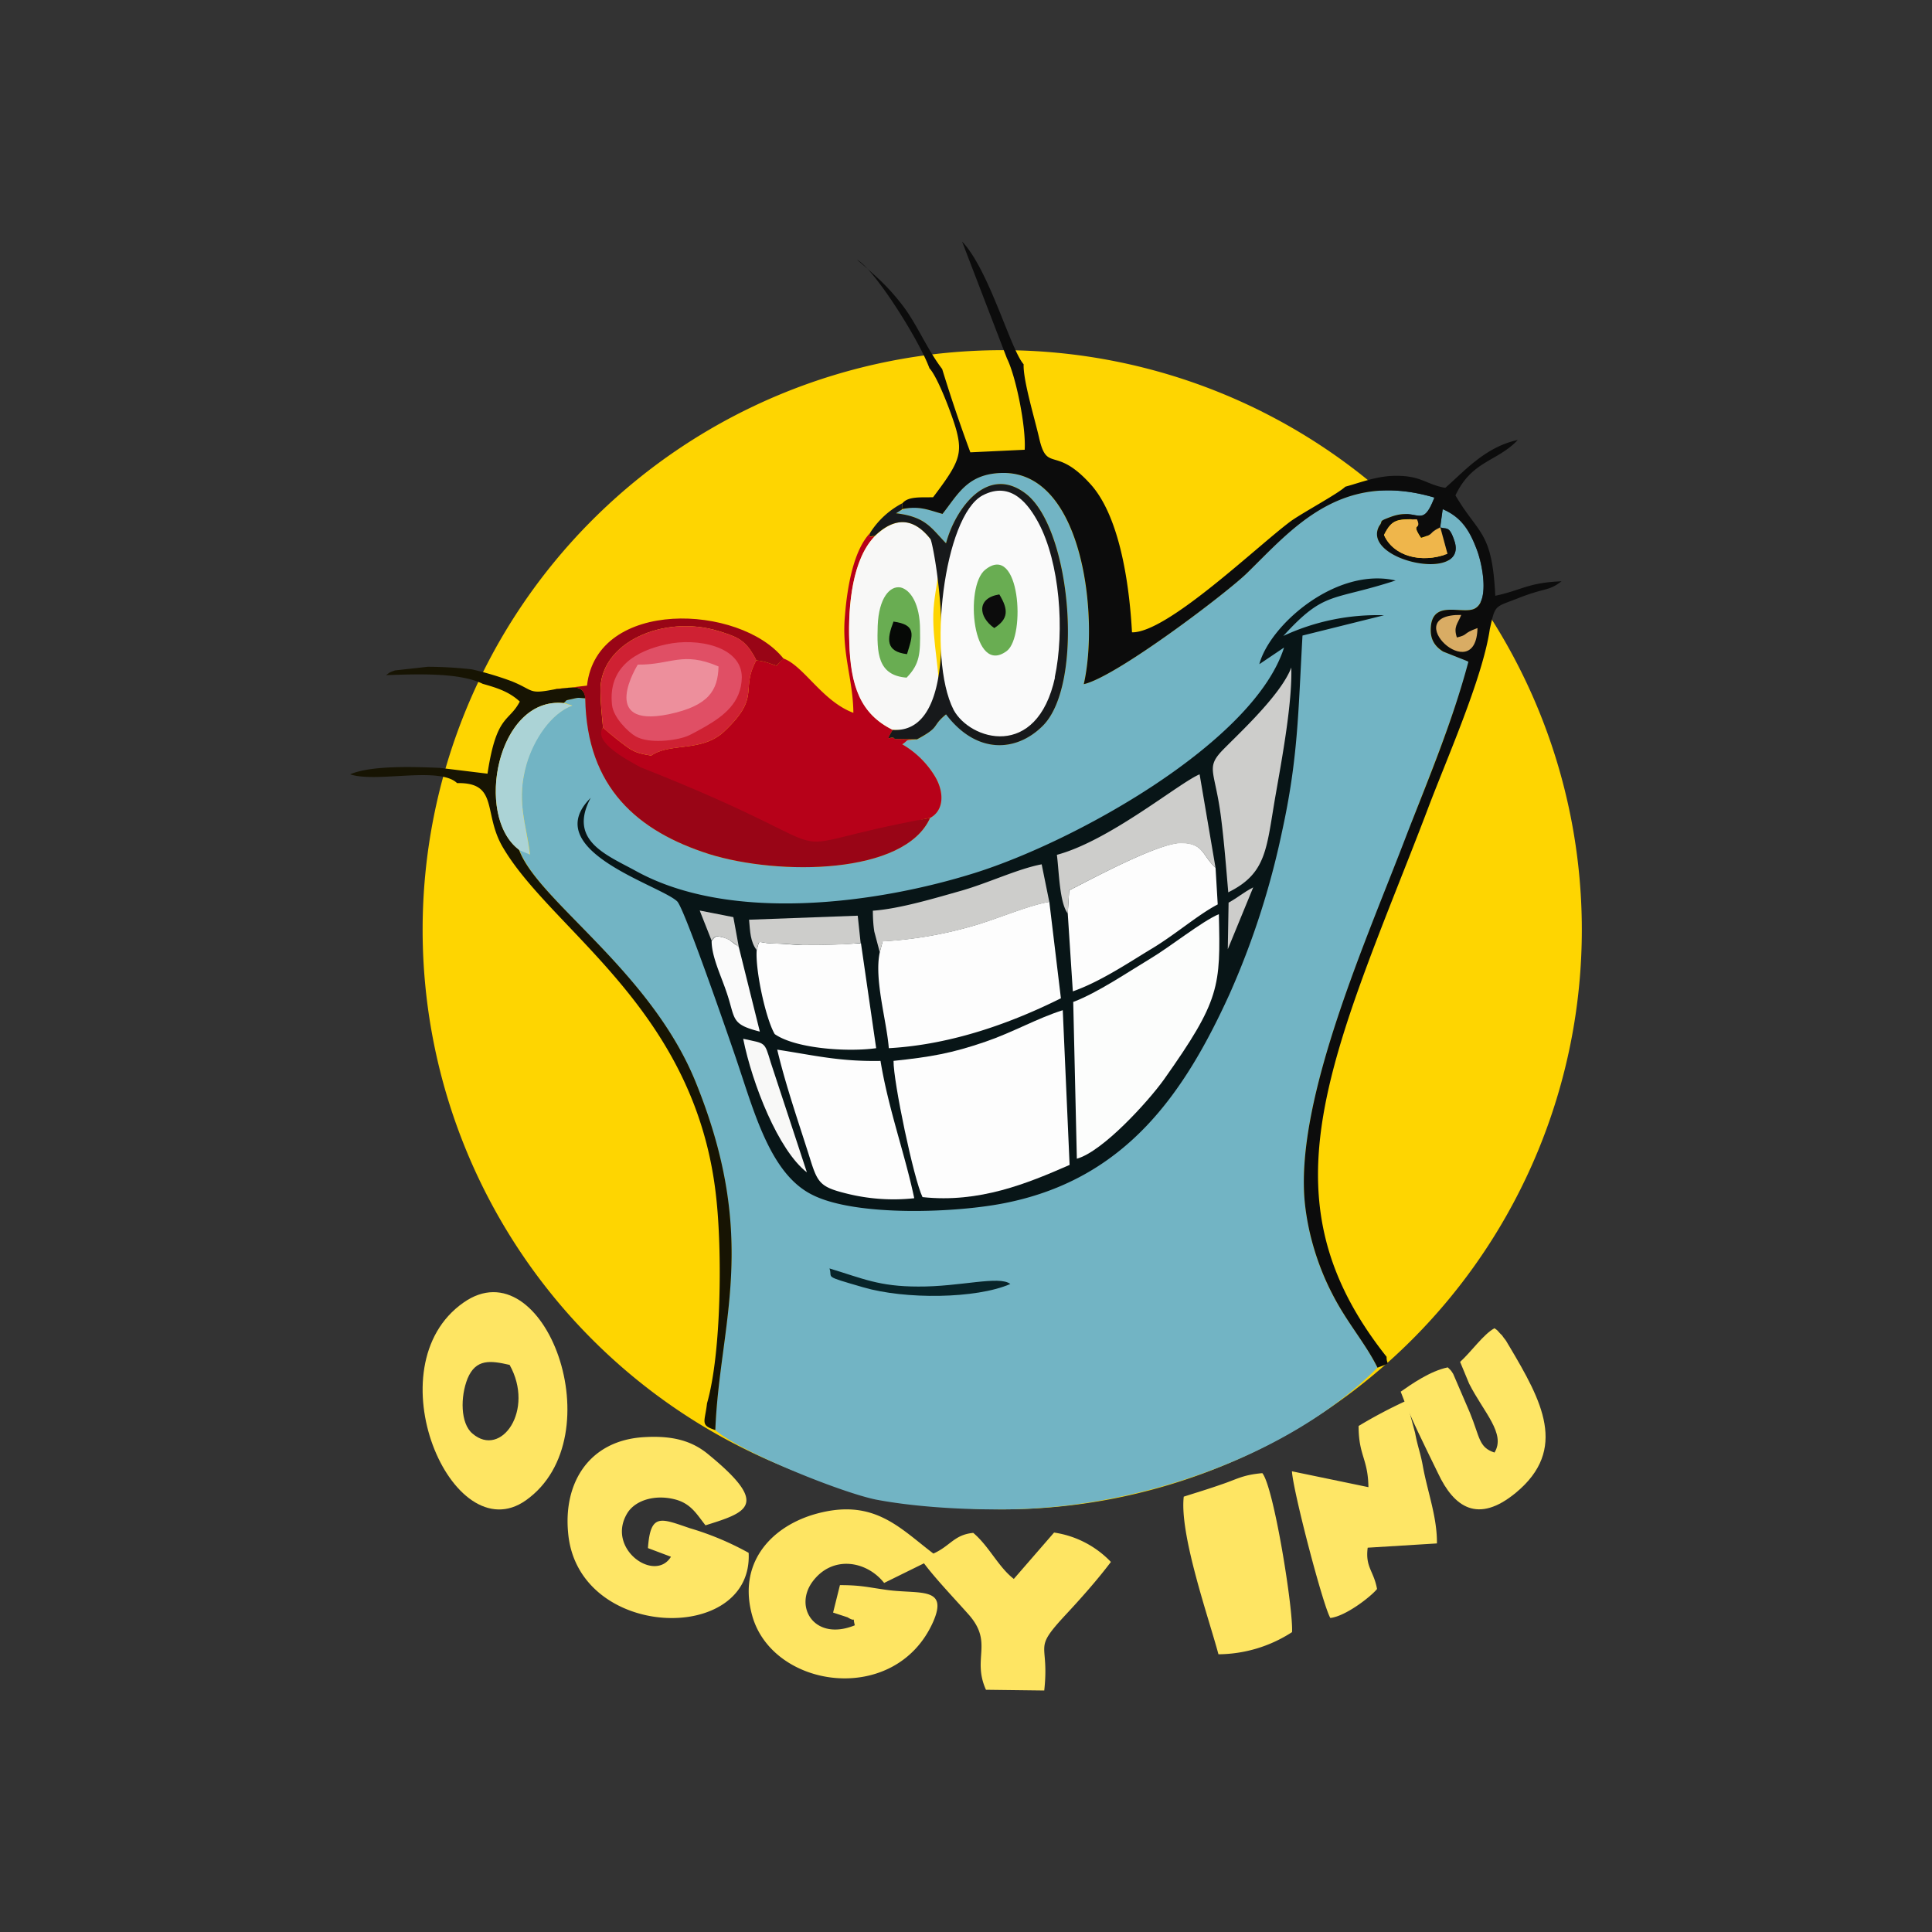 <svg xmlns="http://www.w3.org/2000/svg" width="3em" height="3em" viewBox="0 0 24 24"><rect x="0" y="0" width="24" height="24" fill="#333333" stroke="none"/><g fill="none"><path fill="#FED501" d="M12.45 18.75a7.2 7.2 0 1 0 0-14.4a7.2 7.2 0 0 0 0 14.4"/><path fill="#72B4C4" d="M11.13 6.375c.374.045.437.184.622.373c.112-.423.517-.994 1.003-.607c.558.45.711 2.367.198 2.875c-.324.324-.819.36-1.197-.144c-.193.158-.063.149-.364.315c-.171.009-.1 0-.185.059c.162.099.302.225.405.396c.122.202.113.423-.058.517c-.315.707-1.877.72-2.745.45c-.882-.283-1.521-.823-1.535-1.935c-.099-.004-.072-.013-.166.009c-.104.023-.054.009-.108.045l.108.036c-.27.099-.482.423-.567.72c-.13.464-.01.72.045 1.13l-.135-.059c.225.63 1.62 1.499 2.187 2.88c.8 1.967.297 3.006.247 4.329c.306.27 1.557.774 1.994.864c.418.08.99.126 1.57.122c1.674 0 3.569-.662 4.662-1.76c-.153-.315-.382-.562-.567-.927a3.2 3.2 0 0 1-.337-1.143c-.117-1.283.787-3.28 1.273-4.558c.261-.693.563-1.4.765-2.142l-.036-.018l-.283-.108a.29.29 0 0 1-.153-.27c0-.396.396-.18.549-.266c.184-.099.09-.571.013-.756c-.09-.234-.198-.382-.414-.477l-.031.225c.08.032.112-.031.18.18c.157.518-1.17.225-.936-.198c.05-.067-.027-.045.144-.112c.346-.126.382.17.54-.239c-1.17-.346-1.769.387-2.323.932c-.233.234-1.633 1.3-2.033 1.386c.189-.82-.005-2.633-1.004-2.624c-.44 0-.558.266-.751.509c-.198-.059-.392-.135-.576-.01"/><path fill="#081517" d="m15.645 8.25l.306-.206c-.37 1.165-2.565 2.398-3.838 2.799c-1.202.378-3.029.63-4.213-.023c-.369-.202-.846-.378-.562-.909c-.657.653.868 1.085 1.075 1.287c.09.09.644 1.697.725 1.935c.23.675.427 1.45.954 1.71c.544.275 1.813.225 2.425.095c1.476-.306 2.196-1.36 2.754-2.583a10 10 0 0 0 .653-2.016c.202-.918.202-1.485.256-2.444l1.013-.252a2.76 2.76 0 0 0-1.251.257c.517-.567.594-.428 1.395-.689c-.734-.17-1.557.545-1.692 1.035z"/><path fill="#FEE563" d="M11.478 19.42c.149.198.378.437.558.64c.306.35.036.54.212.931l.724.009c.068-.621-.157-.486.27-.945c.171-.184.378-.414.558-.652a1.22 1.22 0 0 0-.706-.365l-.5.576c-.193-.149-.306-.405-.504-.572c-.238.023-.283.162-.495.257c-.427-.324-.751-.706-1.498-.482c-.54.167-.932.617-.752 1.256c.257.909 1.778 1.125 2.246.076c.198-.45-.18-.341-.585-.4c-.225-.031-.31-.058-.572-.058l-.085.341l.18.059c.121.076.054-.036.09.099c-.495.202-.76-.22-.527-.54c.248-.337.675-.261.891.014z"/><path fill="#0C0C0C" d="m17.895 6.55l.086.329c-.334.126-.675.022-.788-.234c.099-.194.158-.198.41-.194c.063.149-.09.023.05.23c.184-.054.076-.054.238-.135zm-5.386-2.097c.112.225.238.851.22 1.134l-.675.032a19 19 0 0 1-.35-1.035c-.18-.234-.307-.54-.473-.765c-.203-.27-.36-.396-.585-.594c.224.126.778 1.012.9 1.35c.103.108.283.585.333.765c.08.301.036.41-.288.837c-.144.004-.306-.014-.378.072l-.01.076c.217-.045.329.01.505.059c.193-.243.31-.504.751-.509c1-.009 1.193 1.8 1.004 2.624c.405-.09 1.8-1.152 2.034-1.386c.553-.54 1.156-1.278 2.322-.932c-.158.405-.198.113-.54.239c-.171.063-.09.045-.145.112c-.238.428 1.094.716.937.198c-.068-.211-.1-.148-.18-.18l.031-.225c.216.09.324.243.414.477c.077.18.171.657-.013.756c-.153.086-.55-.13-.55.27c0 .135.068.212.154.266l.283.112l.031.014c-.197.742-.494 1.449-.764 2.142c-.486 1.278-1.386 3.276-1.27 4.558c.041.432.18.837.338 1.143c.184.365.414.617.567.927c.185-.072.108-.027.113-.135c-1.148-1.449-1.008-2.731-.334-4.612c.27-.751.559-1.44.838-2.174c.229-.612.688-1.638.778-2.254c.068-.306.059-.27.337-.378c.36-.144.383-.086.554-.216c-.423.018-.486.108-.823.18c-.04-.81-.203-.752-.495-1.247c.207-.436.513-.414.774-.688c-.405.085-.671.396-.9.594c-.234-.04-.297-.149-.599-.149c-.238-.004-.445.081-.643.135c-.09.086-.509.311-.67.423c-.406.297-1.54 1.395-1.98 1.386c-.037-.675-.172-1.471-.523-1.849c-.432-.473-.531-.13-.63-.563c-.054-.238-.202-.724-.193-.918c-.162-.18-.428-1.174-.765-1.525z"/><path fill="#FDFDFD" d="M11.1 13.179c-.004.252.252 1.476.36 1.692c.707.076 1.305-.171 1.827-.4l-.085-1.922c-.324.103-.608.27-.959.391c-.418.144-.68.19-1.147.239z"/><path fill="#FEE666" d="M8.337 19.335c-.199.337-.82-.1-.54-.545c.103-.157.341-.225.58-.166c.207.05.279.189.387.324c.518-.162.801-.252.045-.873c-.211-.18-.463-.248-.841-.22c-.649.053-.972.562-.91 1.192c.122 1.332 2.3 1.386 2.242.243a3.6 3.6 0 0 0-.73-.306c-.36-.122-.49-.194-.521.247l.287.108z"/><path fill="#FEE563" d="M6.33 16.954c.315.563-.104 1.161-.46.855c-.152-.126-.152-.459-.062-.684c.103-.247.283-.225.522-.17m-.572-.774c-1.134.793-.144 3.105.774 2.457c1.112-.787.23-3.163-.774-2.457"/><path fill="#FEE666" d="M16.877 17.714c0 .37.117.405.122.76l-.95-.197c.014.247.387 1.674.477 1.822c.194-.022.509-.27.58-.36c-.04-.225-.148-.27-.116-.513l.86-.053c.004-.32-.113-.63-.172-.945c-.031-.18-.067-.253-.099-.428l-.108-.4a6 6 0 0 0-.594.314"/><path fill="#FCFDFC" d="m13.332 12.445l.045 1.949c.323-.09.886-.711 1.08-.981c.701-.99.706-1.157.684-2.057c-.212.09-.603.405-.86.558c-.27.162-.648.419-.945.531z"/><path fill="#FEE666" d="m18.138 16.918l.112.27c.18.356.46.622.315.856c-.198-.064-.18-.19-.306-.496l-.207-.481c-.031-.05-.031-.045-.067-.081c-.22.045-.455.211-.585.302c.112.305.306.688.463 1.012c.198.423.495.634.968.243c.652-.54.32-1.143-.081-1.818c-.032-.05-.036-.068-.068-.104c-.058-.076.018.01-.045-.054c-.045-.049-.027-.035-.072-.067c-.135.072-.288.292-.427.418"/><path fill="#FDFDFD" d="M10.929 11.829c-.072.337.085.846.112 1.192c.797-.045 1.544-.324 2.138-.62l-.144-1.198c-.261.04-.675.225-.99.31a5 5 0 0 1-1.08.18zm2.335-.482l.063.968c.324-.113.666-.338.945-.509c.31-.18.603-.44.855-.571l-.027-.455c-.166-.153-.144-.301-.418-.31c-.284-.005-1.13.454-1.4.59z"/><path fill="#B70119" d="m9.732 8.175l-.085.095c-.104-.032-.104-.045-.252-.068c-.203.374.063.446-.392.878c-.279.27-.675.14-.913.306c-.167-.027-.22-.045-.338-.135a4 4 0 0 1-.26-.212c-.113.153-.064.18-.064.216c.392.28.288.288.76.477c-.404.117.338.45.54.572c.136.085-.035.031.15.121c.278.135 1.07.149 1.394.108c.621-.08.392.14.864-.225a1.4 1.4 0 0 1 .419-.148c.17-.09.18-.315.058-.518c-.1-.164-.239-.3-.405-.396c.09-.058.014-.05.185-.063l-.28-.004c-.03-.059-.134.072-.022-.113c-.405-.198-.522-.553-.54-1.089c-.018-.477.045-1.035.315-1.314c-.076 0-.067.023-.054-.045c-.211.216-.288.684-.315 1.022c-.045.472.1.792.104 1.215c-.387-.144-.617-.585-.869-.675z"/><path fill="#FDFDFD" d="M11.356 14.88c-.117-.554-.32-1.103-.418-1.701c-.509.009-.815-.068-1.283-.14c.104.441.27.918.405 1.346c.095.306.126.36.45.44a2.4 2.4 0 0 0 .846.06z"/><path fill="#F8F8F7" d="M10.865 6.663c-.27.28-.333.837-.315 1.314c.014.54.135.891.54 1.09c.873.049.486-.739.504-1.44c.01-.374.167-.676-.036-.932c-.238-.302-.477-.243-.693-.032"/><path fill="#171403" d="M5.997 8.495c.194.054.333.103.46.22c-.136.261-.289.153-.401.896l-.59-.072c-.328-.014-.86-.032-1.116.08c.324.109 1.107-.103 1.328.109c.526-.01.315.382.576.81c.616 1.035 2.385 2.007 2.641 4.32c.077.666.068 1.948-.112 2.574c-.027.238-.09.27.103.333c.05-1.323.554-2.363-.247-4.33c-.563-1.38-1.962-2.25-2.192-2.88c-.558-.418-.27-1.903.554-1.822c.054-.04 0-.027.108-.05c.094-.022.067-.013.166-.008c-.027-.185-.166-.13-.36-.117c-.36.072-.27.022-.558-.095a4 4 0 0 0-.495-.148a5 5 0 0 0-.549-.032l-.405.045c-.08.027-.067.027-.112.059c.405-.014.918-.032 1.201.108"/><path fill="#FDFDFD" d="M9.4 11.802c-.019.247.112.855.224 1.044c.257.18.9.225 1.26.175l-.189-1.305a10 10 0 0 1-.72.023c-.117 0-.247-.018-.355-.018c-.234-.005-.171-.072-.22.08"/><path fill="#990516" d="M6.91 8.558c.198-.014.338-.068.36.117c.018 1.111.653 1.652 1.54 1.935c.868.27 2.43.257 2.744-.45c-2.259.414-.639.54-3.6-.63c-.144-.081-.594-.31-.463-.49c-.014-.145-.032-.316-.032-.455c-.013-.603.783-.954 1.463-.747c.207.063.315.103.414.261c.013.022.031.045.058.103c.149.023.149.036.252.068l.086-.09c-.54-.675-2.318-.752-2.44.337l-.382.045z"/><path fill="#FEE563" d="M14.705 18.592c-.055.473.315 1.521.431 1.958a1.7 1.7 0 0 0 .914-.275c.018-.27-.225-1.8-.369-1.975c-.248.022-.315.076-.508.14c-.176.062-.329.107-.468.152"/><path fill="#CDCDCB" d="M15.253 11.087c.49-.239.477-.55.594-1.216c.077-.44.207-1.138.194-1.579c-.135.36-.72.882-.878 1.053c-.18.202-.067.247.005.81c.04.315.063.617.09.931zm-1.989.26l.018-.287c.27-.135 1.116-.594 1.395-.585c.28.004.257.152.423.306l-.198-1.162c-.252.104-1.116.824-1.773 1c.027.207.032.594.135.729m-2.335.482l.036-.135a5 5 0 0 0 1.08-.18c.315-.085.733-.27.99-.31l-.095-.468c-.288.053-.666.233-.999.328c-.32.09-.765.225-1.098.248c0 .085.005.18.018.26z"/><path fill="#17191B" d="m11.203 6.33l.009-.08a1.05 1.05 0 0 0-.4.364c-.014.072-.028.045.053.045c.216-.207.455-.265.693.036c.045.063.477 2.43-.468 2.372c-.112.18-.008.054.023.112l.279.005c.301-.162.17-.153.36-.31c.382.503.877.467 1.201.143c.513-.508.36-2.42-.198-2.875c-.486-.387-.89.18-1.003.607c-.185-.189-.248-.328-.621-.373z"/><path fill="#CF2133" d="M7.491 9.04c.05.045.198.166.261.211c.117.09.171.108.338.135c.243-.166.634-.036.913-.306c.455-.432.19-.504.392-.877c-.027-.063-.045-.081-.059-.104c-.094-.157-.207-.198-.414-.261c-.68-.207-1.476.144-1.462.747c0 .14.018.31.031.455"/><path fill="#E04F65" d="M8.278 8.004c-.378.081-.729.284-.675.756c.018.153.198.333.293.387c.162.095.495.054.634 0c.059-.022.158-.081.225-.117c.234-.135.455-.301.46-.616c0-.387-.559-.495-.937-.41"/><path fill="#ABD3D6" d="m6.447 10.56l.135.055c-.05-.41-.171-.666-.04-1.125c.09-.302.301-.626.567-.725L7 8.734c-.823-.081-1.111 1.404-.553 1.822z"/><path fill="#CDCDCB" d="M9.4 11.803c.045-.153-.014-.086.225-.082c.103 0 .234.014.346.019c.243 0 .482 0 .72-.027l-.036-.338l-1.35.05c.014.148.014.27.095.378"/><path fill="#FAFAFA" d="M13.102 8.418c.126-.585.063-1.431-.203-1.926c-.117-.216-.333-.527-.693-.338c-.481.257-.693 2.012-.36 2.664c.203.378 1.035.63 1.26-.405z"/><path fill="#69AD52" d="M12.239 7.077c-.261.207-.158 1.332.27 1.008c.234-.184.162-1.354-.27-1.008m-.977 1.341c.167-.17.171-.306.167-.594c0-.32-.117-.495-.239-.526c-.135-.027-.274.13-.287.477c-.01.328-.005.616.36.643"/><path fill="#F8F8F7" d="m10.024 14.565l-.45-1.368c-.08-.266-.063-.23-.342-.293c.113.563.437 1.386.792 1.66"/><path fill="#FAFAFA" d="M9.178 11.766a.1.1 0 0 0-.04-.031l-.077-.059a.4.4 0 0 0-.077-.031c-.08-.018-.094-.027-.144.045c0 .189.113.423.18.62c.122.347.045.41.419.505z"/><path fill="#ED8F9C" d="M7.923 8.256s-.5.797.383.617c.495-.104.612-.293.62-.594c-.45-.194-.589-.018-1.003-.023"/><path fill="#EFB64B" d="M17.895 6.551c-.166.077-.058.077-.243.135c-.135-.211.014-.09-.05-.234c-.247 0-.314 0-.409.194c.108.256.455.36.788.234l-.09-.329z"/><path fill="#082429" d="M12.55 15.95c-.136-.108-.626.036-1.144.032c-.486 0-.688-.1-1.102-.225c.045.126-.095.085.418.234c.522.153 1.404.144 1.827-.04"/><path fill="#D9AC64" d="M18.098 7.919c-.045-.135.009-.167.054-.28c-.797-.013.184.919.202.163c-.198.072-.103.08-.256.117"/><path fill="#CDCDCB" d="M8.84 11.685c.045-.068.063-.059.144-.04l.077.031l.08.058l.037.032l-.068-.373l-.418-.082zm6.422-.473l-.01.58l.316-.769c-.122.063-.19.126-.306.19"/><path fill="#060906" d="M11.1 7.72c-.085.221-.099.374.167.406c.076-.243.121-.365-.171-.405z"/><path fill="#0C0C0C" d="M12.414 7.384c-.284.045-.261.279-.063.418c.175-.112.18-.225.063-.418"/></g></svg>